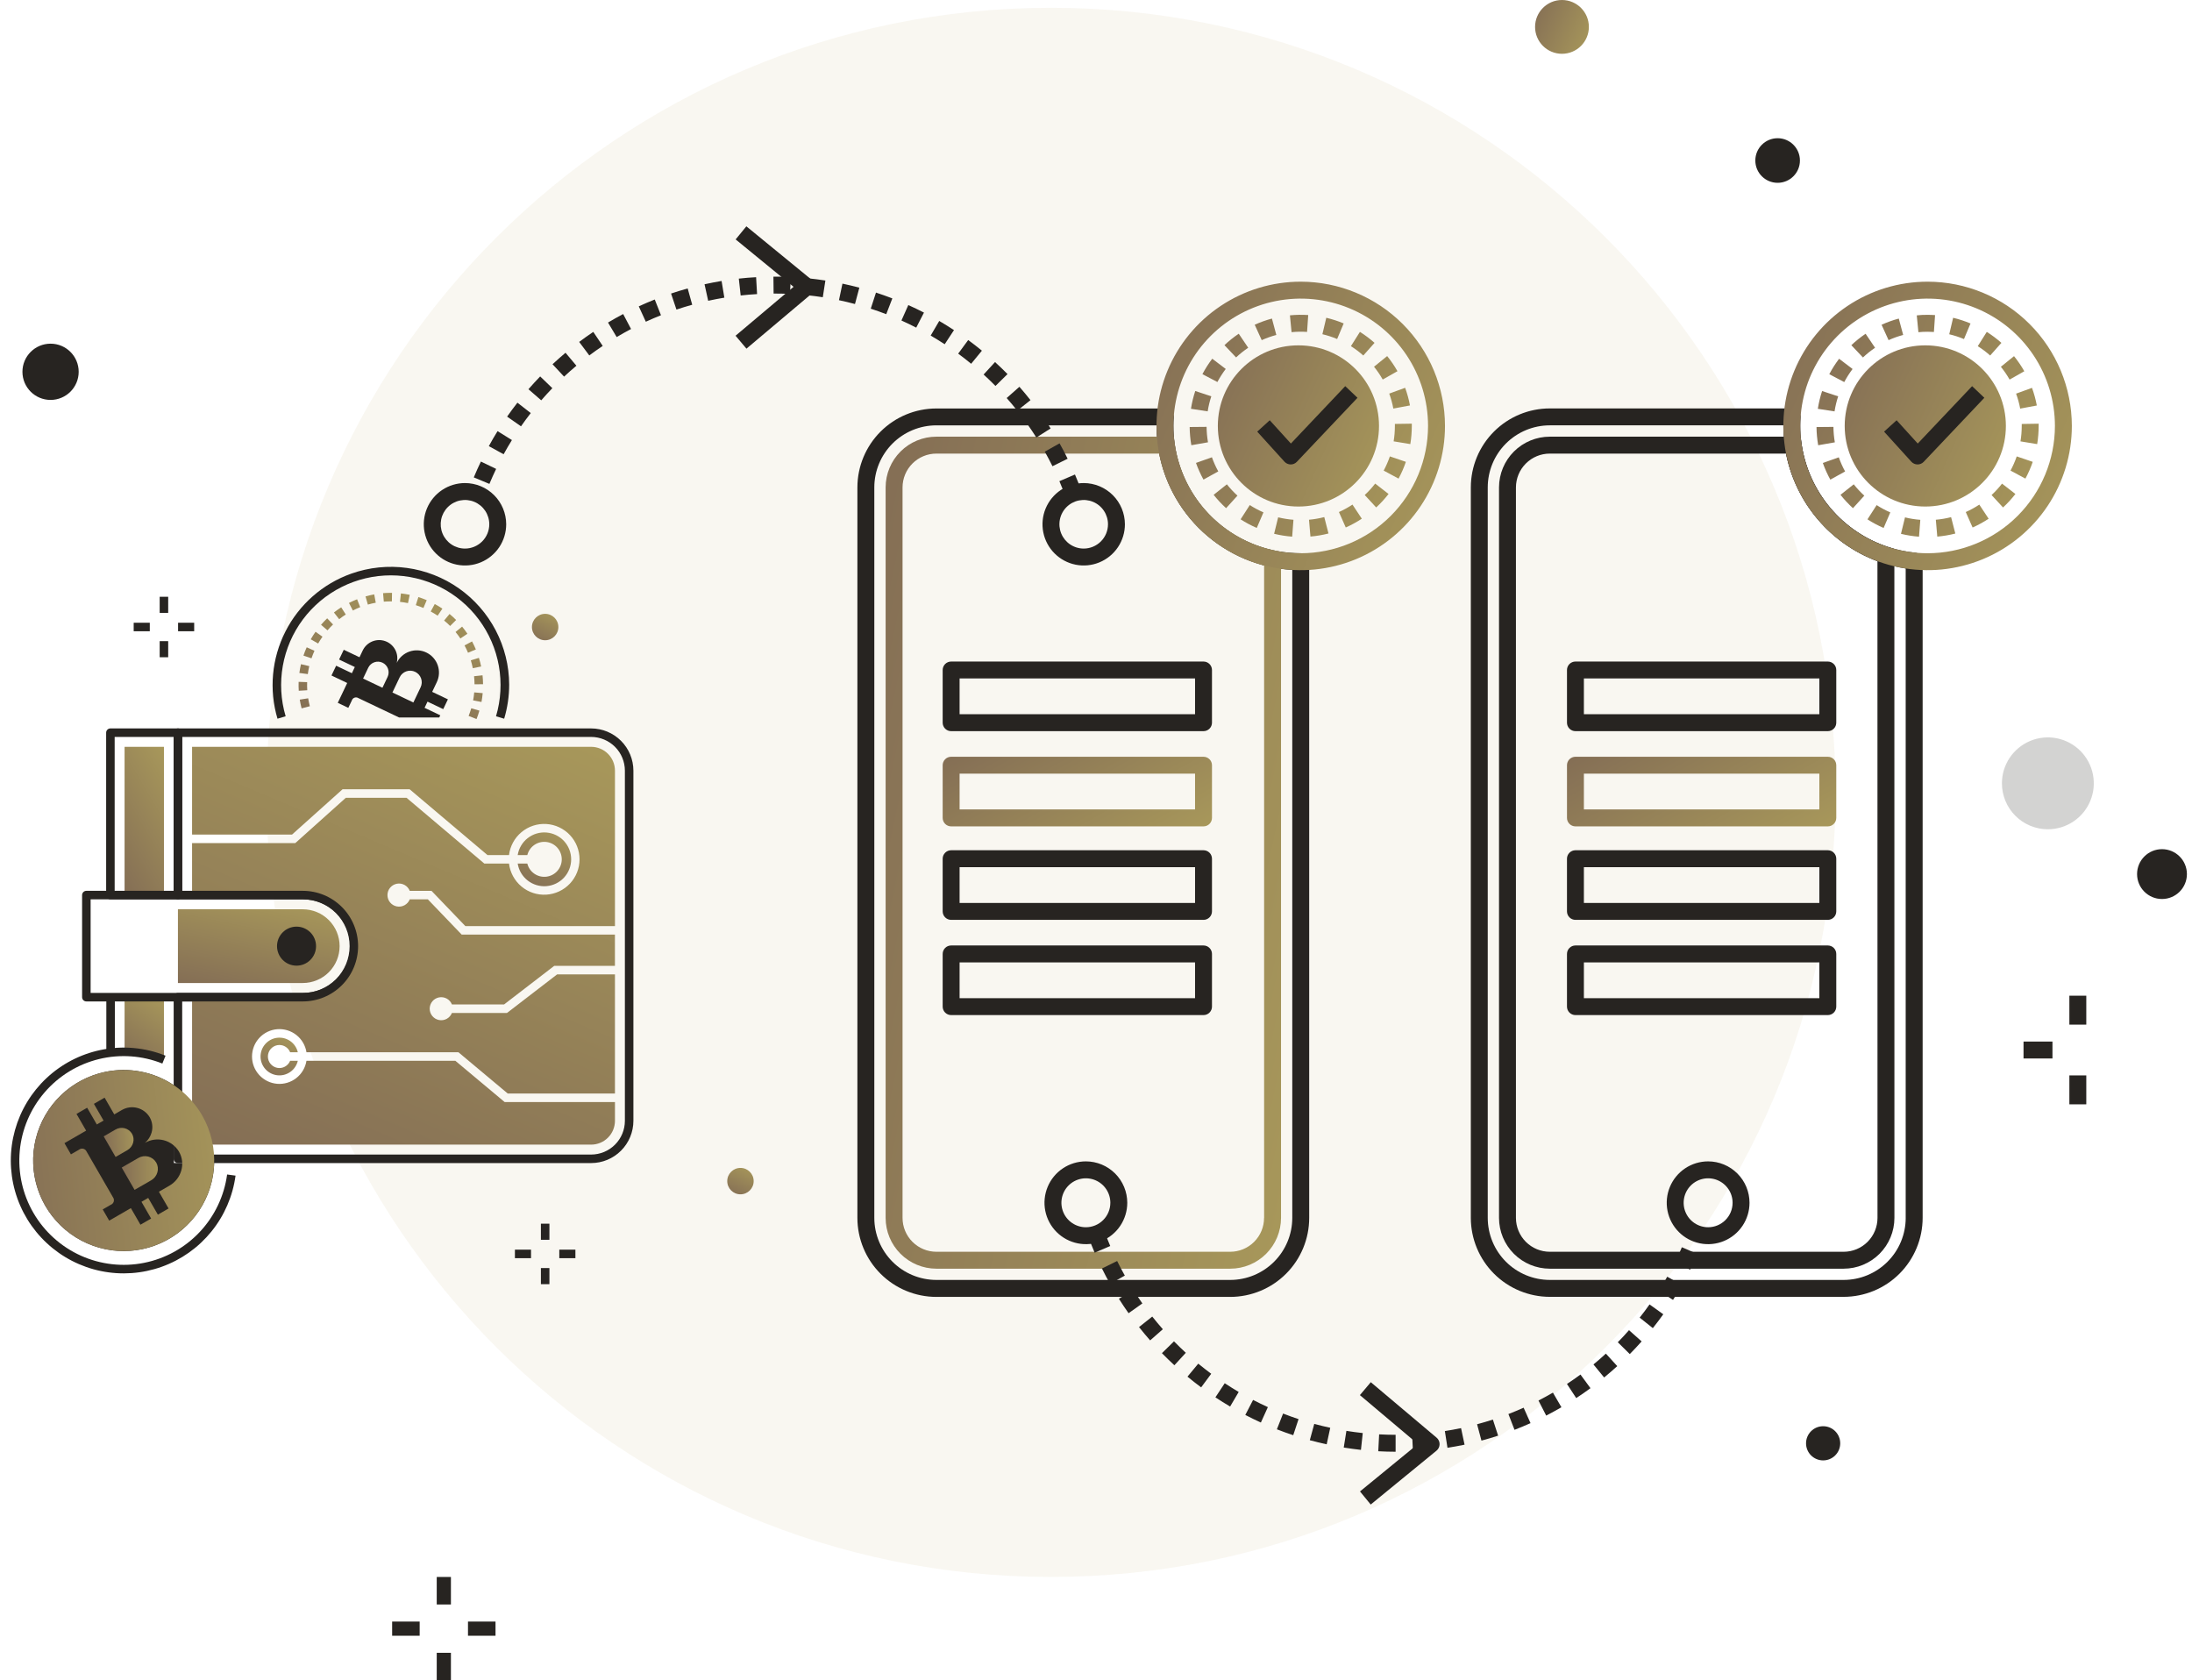 <svg width="287" height="220" viewBox="0 0 287 220" fill="none" xmlns="http://www.w3.org/2000/svg">
<path d="M137.608 206.465C194.34 206.465 240.331 160.474 240.331 103.742C240.331 47.01 194.34 1.02 137.608 1.02C80.876 1.02 34.885 47.01 34.885 103.742C34.885 160.474 80.876 206.465 137.608 206.465Z" fill="#C3B075" fill-opacity="0.1"/>
<path opacity="0.2" d="M268.127 108.573C269.317 108.573 270.479 108.22 271.468 107.559C272.457 106.898 273.228 105.959 273.683 104.86C274.139 103.761 274.258 102.552 274.026 101.386C273.794 100.219 273.221 99.147 272.38 98.306C271.539 97.465 270.467 96.892 269.3 96.66C268.134 96.428 266.925 96.547 265.826 97.003C264.727 97.458 263.788 98.229 263.127 99.218C262.466 100.207 262.113 101.369 262.113 102.559C262.113 104.154 262.747 105.683 263.875 106.811C265.003 107.939 266.532 108.573 268.127 108.573Z" fill="#272421"/>
<path d="M59.039 206.467H57.182V210.071H59.039V206.467Z" fill="#272421"/>
<path d="M59.039 216.395H57.182V219.999H59.039V216.395Z" fill="#272421"/>
<path d="M64.879 212.305H61.274V214.162H64.879V212.305Z" fill="#272421"/>
<path d="M54.947 212.305H51.343V214.162H54.947V212.305Z" fill="#272421"/>
<path d="M6.62 52.36C8.654 52.36 10.302 50.711 10.302 48.678C10.302 46.645 8.654 44.996 6.62 44.996C4.587 44.996 2.938 46.645 2.938 48.678C2.938 50.711 4.587 52.36 6.62 52.36Z" fill="#272421"/>
<path d="M283.071 117.703C284.873 117.703 286.334 116.243 286.334 114.441C286.334 112.639 284.873 111.178 283.071 111.178C281.269 111.178 279.808 112.639 279.808 114.441C279.808 116.243 281.269 117.703 283.071 117.703Z" fill="#272421"/>
<path d="M232.746 23.936C234.359 23.936 235.667 22.629 235.667 21.016C235.667 19.403 234.359 18.096 232.746 18.096C231.134 18.096 229.826 19.403 229.826 21.016C229.826 22.629 231.134 23.936 232.746 23.936Z" fill="#272421"/>
<path d="M170.307 72.432C166.301 72.437 162.427 70.997 159.396 68.375C156.366 65.754 154.383 62.128 153.811 58.162C153.811 58.147 153.811 58.13 153.805 58.114C153.695 57.338 153.639 56.554 153.64 55.77C153.64 55.399 153.653 55.036 153.68 54.672C153.692 54.52 153.672 54.367 153.621 54.223C153.571 54.079 153.491 53.947 153.388 53.835C153.284 53.724 153.158 53.634 153.019 53.573C152.879 53.512 152.728 53.481 152.575 53.48H122.599C119.858 53.483 117.231 54.572 115.293 56.508C113.354 58.445 112.263 61.072 112.259 63.812V159.459C112.262 162.2 113.352 164.828 115.291 166.767C117.229 168.705 119.857 169.796 122.599 169.799H161.075C163.817 169.796 166.445 168.705 168.384 166.767C170.322 164.828 171.412 162.2 171.415 159.459V73.54C171.415 73.247 171.299 72.965 171.091 72.757C170.883 72.549 170.601 72.432 170.307 72.432ZM169.199 159.454C169.197 161.608 168.34 163.673 166.817 165.196C165.294 166.719 163.229 167.575 161.075 167.578H122.599C120.445 167.575 118.38 166.719 116.857 165.196C115.334 163.673 114.477 161.608 114.475 159.454V63.807C114.478 61.654 115.336 59.591 116.859 58.069C118.381 56.547 120.446 55.692 122.599 55.69H151.424V55.764C151.423 56.64 151.484 57.516 151.605 58.384C151.605 58.4 151.605 58.416 151.61 58.431C152.22 62.746 154.306 66.716 157.512 69.667C160.719 72.617 164.848 74.367 169.198 74.617L169.199 159.454Z" fill="#272421"/>
<path d="M166.84 72.077C163.501 71.364 160.461 69.644 158.129 67.15C155.798 64.655 154.288 61.505 153.802 58.125L153.668 57.172H122.602C120.841 57.173 119.152 57.873 117.906 59.117C116.66 60.362 115.959 62.05 115.956 63.812V159.458C115.957 161.221 116.658 162.91 117.904 164.156C119.151 165.402 120.84 166.103 122.602 166.105H161.079C162.842 166.103 164.531 165.402 165.777 164.156C167.023 162.91 167.724 161.221 167.726 159.458V72.262L166.84 72.077ZM165.504 159.459C165.503 160.634 165.035 161.76 164.205 162.591C163.374 163.422 162.248 163.889 161.073 163.89H122.602C121.428 163.889 120.301 163.422 119.47 162.591C118.639 161.761 118.172 160.634 118.171 159.459V63.812C118.173 62.638 118.641 61.513 119.472 60.683C120.303 59.854 121.429 59.388 122.602 59.388H151.775C152.46 62.873 154.111 66.094 156.54 68.685C158.969 71.275 162.078 73.13 165.511 74.037V159.455L165.504 159.459Z" fill="url(#paint0_linear_861_37774)"/>
<path d="M250.739 72.356C249.561 72.236 248.4 71.993 247.273 71.63L247.207 71.61C244.257 70.639 241.636 68.866 239.637 66.489C237.638 64.113 236.339 61.228 235.886 58.155C235.886 58.139 235.886 58.122 235.879 58.106C235.768 57.33 235.713 56.547 235.713 55.762C235.713 55.391 235.726 55.028 235.754 54.664C235.765 54.512 235.745 54.359 235.695 54.215C235.645 54.071 235.565 53.939 235.461 53.828C235.358 53.716 235.232 53.627 235.092 53.565C234.952 53.504 234.802 53.473 234.649 53.473H202.915C200.175 53.475 197.548 54.564 195.61 56.501C193.671 58.438 192.58 61.064 192.576 63.804V159.451C192.579 162.192 193.669 164.821 195.608 166.759C197.546 168.698 200.175 169.788 202.916 169.791H241.393C244.134 169.788 246.762 168.698 248.701 166.759C250.639 164.821 251.73 162.192 251.733 159.451V73.457C251.733 73.183 251.631 72.919 251.447 72.716C251.264 72.512 251.011 72.384 250.739 72.356ZM249.516 159.453C249.513 161.607 248.657 163.672 247.134 165.195C245.611 166.718 243.546 167.575 241.392 167.577H202.915C200.761 167.575 198.696 166.718 197.173 165.195C195.65 163.672 194.794 161.607 194.791 159.453V63.805C194.795 61.653 195.652 59.589 197.175 58.067C198.698 56.546 200.762 55.69 202.915 55.689H233.494V55.762C233.494 56.639 233.555 57.514 233.678 58.383C233.678 58.398 233.678 58.413 233.683 58.428C234.191 61.928 235.669 65.217 237.948 67.922C240.227 70.627 243.217 72.641 246.581 73.736C246.603 73.742 246.624 73.749 246.645 73.753C247.582 74.052 248.541 74.278 249.513 74.429V159.451L249.516 159.453Z" fill="#272421"/>
<path d="M248.031 71.882L247.262 71.634C244.294 70.668 241.654 68.891 239.643 66.504C237.631 64.116 236.327 61.214 235.878 58.125L235.744 57.172H202.914C201.153 57.173 199.464 57.873 198.218 59.117C196.972 60.362 196.27 62.05 196.267 63.812V159.458C196.269 161.221 196.97 162.91 198.216 164.156C199.462 165.402 201.152 166.103 202.914 166.105H241.391C243.153 166.103 244.843 165.402 246.089 164.156C247.335 162.91 248.036 161.221 248.038 159.458L248.031 71.882ZM241.391 163.89H202.914C201.739 163.889 200.613 163.422 199.782 162.591C198.952 161.76 198.484 160.634 198.483 159.459V63.812C198.486 62.638 198.953 61.513 199.784 60.684C200.615 59.854 201.74 59.388 202.914 59.388H233.845C234.474 62.562 235.904 65.522 237.999 67.988C240.094 70.454 242.784 72.343 245.815 73.477L245.822 159.459C245.82 160.634 245.353 161.76 244.522 162.591C243.692 163.422 242.566 163.889 241.391 163.89Z" fill="#272421"/>
<path d="M239.317 86.613H206.274C205.98 86.613 205.698 86.73 205.49 86.938C205.282 87.146 205.166 87.427 205.166 87.721V94.62C205.166 94.914 205.282 95.196 205.49 95.403C205.698 95.611 205.98 95.728 206.274 95.728H239.317C239.611 95.728 239.893 95.611 240.101 95.403C240.309 95.196 240.425 94.914 240.425 94.62V87.721C240.425 87.427 240.309 87.146 240.101 86.938C239.893 86.73 239.611 86.613 239.317 86.613ZM238.209 93.511H207.38V88.828H238.21L238.209 93.511Z" fill="#272421"/>
<path d="M239.317 99.08H206.274C205.98 99.08 205.698 99.197 205.49 99.405C205.282 99.612 205.166 99.894 205.166 100.188V107.086C205.166 107.38 205.282 107.661 205.49 107.869C205.698 108.077 205.98 108.194 206.274 108.194H239.317C239.611 108.194 239.893 108.077 240.101 107.869C240.309 107.661 240.425 107.38 240.425 107.086V100.188C240.425 99.894 240.309 99.612 240.101 99.405C239.893 99.197 239.611 99.08 239.317 99.08ZM238.209 105.978H207.38V101.295H238.21L238.209 105.978Z" fill="url(#paint1_linear_861_37774)"/>
<path d="M239.317 111.32H206.273C205.979 111.32 205.697 111.437 205.49 111.645C205.282 111.853 205.165 112.134 205.165 112.428V119.326C205.165 119.62 205.282 119.902 205.49 120.109C205.697 120.317 205.979 120.434 206.273 120.434H239.317C239.611 120.434 239.893 120.317 240.1 120.109C240.308 119.902 240.425 119.62 240.425 119.326V112.428C240.425 112.134 240.308 111.853 240.1 111.645C239.893 111.437 239.611 111.32 239.317 111.32ZM238.209 118.218H207.38V113.535H238.21L238.209 118.218Z" fill="#272421"/>
<path d="M239.317 123.787H206.273C205.979 123.787 205.697 123.904 205.49 124.112C205.282 124.319 205.165 124.601 205.165 124.895V131.794C205.165 132.088 205.282 132.369 205.49 132.577C205.697 132.785 205.979 132.902 206.273 132.902H239.317C239.611 132.902 239.893 132.785 240.1 132.577C240.308 132.369 240.425 132.088 240.425 131.794V124.895C240.425 124.601 240.308 124.319 240.1 124.112C239.893 123.904 239.611 123.787 239.317 123.787ZM238.209 130.685H207.38V126.002H238.21L238.209 130.685Z" fill="#272421"/>
<path d="M75.832 44.766L77.157 46.537C77.733 46.105 78.324 45.685 78.915 45.288L77.679 43.453C77.062 43.868 76.44 44.31 75.832 44.766ZM83.634 40.109L84.558 42.122C85.217 41.816 85.883 41.535 86.542 41.273L85.727 39.213C85.034 39.489 84.328 39.789 83.634 40.109ZM79.607 42.23L80.743 44.132C81.355 43.765 81.99 43.41 82.624 43.076L81.591 41.116C80.922 41.468 80.256 41.843 79.607 42.23ZM92.246 37.217L92.722 39.38C93.415 39.228 94.127 39.09 94.839 38.972L94.478 36.786C93.731 36.912 92.985 37.056 92.249 37.217H92.246ZM87.863 38.431L88.567 40.532C89.244 40.304 89.938 40.092 90.632 39.9L90.039 37.765C89.316 37.967 88.579 38.191 87.865 38.431H87.863ZM64.003 58.409L65.94 59.475C66.286 58.844 66.653 58.219 67.027 57.615L65.145 56.447C64.75 57.079 64.37 57.739 64.004 58.406L64.003 58.409ZM62.033 62.504L64.079 63.356C64.352 62.699 64.648 62.037 64.96 61.392L62.964 60.431C62.636 61.108 62.323 61.807 62.034 62.501L62.033 62.504ZM96.733 36.482L96.977 38.685C97.679 38.607 98.404 38.546 99.124 38.504L98.998 36.292C98.237 36.332 97.47 36.396 96.734 36.478L96.733 36.482ZM69.19 50.961L70.864 52.414C71.337 51.868 71.827 51.333 72.32 50.822L70.725 49.285C70.207 49.821 69.69 50.383 69.191 50.957L69.19 50.961ZM66.398 54.547L68.216 55.815C68.624 55.225 69.058 54.642 69.494 54.082L67.746 52.722C67.286 53.308 66.833 53.922 66.399 54.544L66.398 54.547ZM72.345 47.689L73.855 49.31C74.384 48.818 74.927 48.336 75.471 47.883L74.044 46.185C73.477 46.661 72.905 47.17 72.346 47.686L72.345 47.689ZM133.465 50.645L131.805 52.114C132.277 52.647 132.744 53.204 133.191 53.766L134.923 52.389C134.458 51.791 133.961 51.204 133.467 50.636L133.465 50.645ZM136.293 54.207L134.487 55.491C134.902 56.074 135.303 56.675 135.69 57.281L137.561 56.095C137.159 55.452 136.733 54.815 136.295 54.204L136.293 54.207ZM130.279 47.404L128.785 49.035C129.311 49.515 129.833 50.019 130.338 50.531L131.917 48.978C131.384 48.438 130.834 47.906 130.278 47.4L130.279 47.404ZM138.731 58.048L136.795 59.133C137.145 59.758 137.484 60.399 137.801 61.041L139.787 60.06C139.456 59.38 139.101 58.703 138.73 58.044L138.731 58.048ZM140.745 62.126L138.706 62.999C138.986 63.651 139.253 64.324 139.501 65.003L141.583 64.242C141.322 63.526 141.039 62.815 140.744 62.125L140.745 62.126ZM125.455 46.301C126.028 46.723 126.601 47.168 127.155 47.626L128.562 45.913C127.977 45.432 127.372 44.962 126.768 44.518L125.455 46.301ZM105.589 38.642C106.302 38.714 107.024 38.807 107.729 38.916L108.068 36.727C107.327 36.612 106.568 36.514 105.813 36.438L105.589 38.642ZM109.846 39.303C110.546 39.451 111.251 39.619 111.943 39.804L112.515 37.663C111.785 37.469 111.04 37.291 110.303 37.135L109.846 39.303ZM121.855 43.934C122.466 44.294 123.086 44.675 123.69 45.07L124.907 43.219C124.275 42.804 123.625 42.404 122.975 42.021L121.855 43.934ZM101.265 36.22L101.289 38.436H101.509C102.143 38.436 102.792 38.451 103.437 38.483L103.539 36.27C102.843 36.236 102.143 36.202 101.463 36.22H101.265ZM118.025 41.963C118.673 42.252 119.326 42.567 119.962 42.896L120.976 40.926C120.301 40.58 119.611 40.247 118.927 39.941L118.025 41.963ZM114.008 40.414C114.683 40.633 115.366 40.876 116.037 41.135L116.835 39.068C116.121 38.795 115.408 38.539 114.694 38.307L114.008 40.414Z" fill="#272421"/>
<path d="M60.882 63.246C59.815 63.246 58.771 63.562 57.884 64.155C56.997 64.748 56.305 65.591 55.897 66.577C55.489 67.562 55.382 68.647 55.59 69.694C55.798 70.74 56.312 71.702 57.067 72.456C57.821 73.211 58.782 73.725 59.829 73.933C60.876 74.141 61.96 74.034 62.946 73.626C63.932 73.217 64.775 72.526 65.368 71.639C65.96 70.751 66.277 69.708 66.277 68.641C66.275 67.211 65.706 65.84 64.694 64.828C63.683 63.817 62.312 63.248 60.882 63.246ZM60.882 71.822C60.252 71.822 59.638 71.635 59.115 71.286C58.592 70.936 58.184 70.439 57.943 69.858C57.703 69.277 57.64 68.638 57.762 68.021C57.885 67.404 58.188 66.837 58.633 66.392C59.078 65.948 59.644 65.645 60.261 65.522C60.878 65.4 61.517 65.462 62.099 65.703C62.68 65.944 63.176 66.351 63.526 66.874C63.875 67.397 64.062 68.012 64.062 68.641C64.061 69.484 63.726 70.293 63.129 70.889C62.533 71.485 61.725 71.821 60.882 71.822Z" fill="#272421"/>
<path d="M141.89 63.246C140.823 63.246 139.78 63.562 138.892 64.155C138.005 64.748 137.314 65.591 136.905 66.577C136.497 67.562 136.39 68.647 136.598 69.694C136.806 70.74 137.32 71.702 138.075 72.456C138.829 73.211 139.791 73.725 140.837 73.933C141.884 74.141 142.969 74.034 143.954 73.626C144.94 73.217 145.783 72.526 146.376 71.639C146.969 70.751 147.285 69.708 147.285 68.641C147.283 67.211 146.714 65.84 145.703 64.828C144.691 63.817 143.32 63.248 141.89 63.246ZM141.89 71.822C141.261 71.822 140.646 71.635 140.123 71.286C139.6 70.936 139.192 70.439 138.952 69.858C138.711 69.277 138.648 68.638 138.771 68.021C138.893 67.404 139.196 66.837 139.641 66.392C140.086 65.948 140.652 65.645 141.269 65.522C141.886 65.4 142.526 65.462 143.107 65.703C143.688 65.944 144.185 66.351 144.534 66.874C144.884 67.397 145.07 68.012 145.07 68.641C145.069 69.484 144.734 70.293 144.138 70.889C143.541 71.485 142.733 71.821 141.89 71.822Z" fill="#272421"/>
<path d="M180.457 190.008C181.21 190.049 181.974 190.07 182.729 190.071V187.855C182.015 187.855 181.287 187.834 180.572 187.795L180.457 190.008ZM163.048 185.255C163.721 185.605 164.409 185.94 165.087 186.249L166.004 184.231C165.358 183.938 164.706 183.619 164.067 183.289L163.048 185.255ZM175.937 189.522C176.677 189.641 177.435 189.743 178.19 189.828L178.426 187.625C177.713 187.548 176.992 187.452 176.286 187.339L175.937 189.522ZM159.134 182.949C159.765 183.367 160.413 183.773 161.061 184.154L162.183 182.244C161.571 181.882 160.959 181.499 160.356 181.102L159.134 182.949ZM171.493 188.561C172.217 188.759 172.96 188.94 173.703 189.1L174.17 186.935C173.466 186.783 172.762 186.61 172.077 186.425L171.493 188.561ZM167.183 187.134C167.881 187.408 168.601 187.667 169.324 187.904L170.02 185.801C169.339 185.576 168.656 185.33 167.995 185.071L167.183 187.134ZM146.268 165.099L144.28 166.078C144.614 166.755 144.969 167.434 145.338 168.092L147.275 167.009C146.921 166.384 146.584 165.741 146.268 165.099ZM144.566 161.131L142.484 161.893C142.746 162.606 143.029 163.32 143.325 164.01L145.364 163.136C145.086 162.484 144.818 161.809 144.566 161.131ZM155.477 180.24C156.055 180.719 156.658 181.191 157.267 181.643L158.587 179.863C158.009 179.435 157.44 178.988 156.89 178.538L155.477 180.24ZM148.371 168.861L146.498 170.045C146.906 170.686 147.329 171.321 147.764 171.935L149.572 170.653C149.164 170.073 148.76 169.469 148.376 168.862L148.371 168.861ZM152.132 177.165C152.666 177.711 153.217 178.244 153.763 178.748L155.26 177.117C154.74 176.64 154.219 176.135 153.712 175.618L152.132 177.165ZM150.865 172.374L149.132 173.75C149.596 174.335 150.085 174.922 150.588 175.493L152.252 174.031C151.776 173.493 151.311 172.935 150.87 172.379L150.865 172.374ZM214.674 172.506L216.407 173.887C216.874 173.3 217.335 172.69 217.777 172.073L215.975 170.784C215.565 171.375 215.127 171.954 214.683 172.511L214.674 172.506ZM211.812 175.729L213.389 177.285C213.916 176.75 214.44 176.191 214.942 175.626L213.286 174.155C212.818 174.697 212.321 175.226 211.82 175.734L211.812 175.729ZM208.626 178.636L210.031 180.348C210.619 179.866 211.198 179.366 211.75 178.861L210.257 177.224C209.741 177.707 209.19 178.182 208.634 178.641L208.626 178.636ZM217.181 168.999L219.049 170.191C219.456 169.551 219.851 168.895 220.22 168.244L218.291 167.153C217.956 167.776 217.578 168.397 217.19 169.004L217.181 168.999ZM221.08 161.123L221.017 161.293L223.091 162.071L223.157 161.892L221.08 161.123ZM219.303 165.249L221.287 166.237C221.624 165.559 221.947 164.866 222.246 164.177L220.208 163.297C219.937 163.955 219.633 164.612 219.312 165.254L219.303 165.249ZM184.889 187.806L184.998 190.019C185.751 189.982 186.513 189.925 187.265 189.847L187.038 187.643C186.327 187.716 185.603 187.771 184.889 187.806ZM189.177 187.365L189.519 189.555C190.27 189.437 191.022 189.299 191.756 189.147L191.297 186.979C190.601 187.124 189.888 187.254 189.177 187.365ZM193.395 186.473L193.968 188.614C194.693 188.42 195.427 188.206 196.15 187.966L195.465 185.86C194.779 186.083 194.083 186.289 193.391 186.473H193.395ZM205.16 181.195L206.376 183.047C207.004 182.64 207.632 182.197 208.243 181.75L206.932 179.964C206.352 180.39 205.755 180.804 205.16 181.195ZM201.434 183.369L202.446 185.34C203.112 184.997 203.782 184.626 204.44 184.247L203.325 182.333C202.7 182.697 202.064 183.046 201.434 183.369ZM197.497 185.136L198.296 187.203C198.996 186.933 199.702 186.638 200.395 186.327L199.489 184.305C198.831 184.6 198.161 184.881 197.497 185.136Z" fill="#272421"/>
<path d="M223.646 152.055C222.574 152.055 221.526 152.373 220.635 152.968C219.743 153.564 219.049 154.41 218.639 155.4C218.228 156.391 218.121 157.48 218.33 158.532C218.539 159.583 219.055 160.549 219.813 161.307C220.571 162.065 221.537 162.581 222.588 162.79C223.64 162.999 224.729 162.892 225.72 162.481C226.71 162.071 227.556 161.377 228.152 160.485C228.748 159.594 229.065 158.546 229.065 157.474C229.064 156.037 228.492 154.66 227.476 153.644C226.46 152.628 225.083 152.056 223.646 152.055ZM223.646 160.679C223.012 160.679 222.393 160.491 221.866 160.139C221.339 159.787 220.928 159.287 220.686 158.701C220.443 158.116 220.38 157.471 220.504 156.85C220.627 156.229 220.933 155.658 221.381 155.21C221.829 154.762 222.4 154.457 223.021 154.333C223.643 154.21 224.287 154.273 224.872 154.516C225.458 154.758 225.958 155.169 226.31 155.696C226.662 156.223 226.85 156.843 226.849 157.476C226.848 158.326 226.51 159.14 225.91 159.74C225.309 160.34 224.495 160.678 223.646 160.679Z" fill="#272421"/>
<path d="M142.173 152.055C141.101 152.055 140.053 152.373 139.162 152.969C138.271 153.564 137.577 154.411 137.167 155.401C136.757 156.391 136.649 157.481 136.859 158.532C137.068 159.584 137.584 160.549 138.342 161.307C139.1 162.065 140.066 162.581 141.117 162.79C142.168 162.999 143.258 162.892 144.248 162.481C145.239 162.071 146.085 161.376 146.68 160.485C147.276 159.594 147.594 158.546 147.594 157.474C147.592 156.037 147.02 154.66 146.004 153.643C144.988 152.627 143.61 152.056 142.173 152.055ZM142.173 160.679C141.539 160.679 140.92 160.49 140.394 160.138C139.867 159.786 139.457 159.285 139.215 158.7C138.973 158.115 138.909 157.47 139.033 156.849C139.157 156.228 139.462 155.657 139.91 155.209C140.359 154.761 140.929 154.457 141.551 154.333C142.172 154.21 142.816 154.273 143.402 154.516C143.987 154.758 144.487 155.169 144.839 155.696C145.191 156.223 145.379 156.842 145.379 157.475C145.378 158.325 145.04 159.14 144.438 159.74C143.837 160.341 143.023 160.679 142.173 160.679Z" fill="#272421"/>
<path d="M106.337 36.684L97.722 29.631L96.319 31.346L103.902 37.553L96.307 43.956L97.734 45.649L106.348 38.388C106.472 38.283 106.572 38.152 106.64 38.004C106.708 37.856 106.743 37.695 106.742 37.533C106.74 37.37 106.703 37.21 106.633 37.063C106.563 36.916 106.462 36.786 106.337 36.684Z" fill="#272421"/>
<path d="M188.093 188.227L179.479 180.965L178.052 182.658L185.646 189.062L178.064 195.268L179.468 196.983L188.082 189.932C188.208 189.829 188.31 189.699 188.38 189.552C188.45 189.406 188.487 189.245 188.488 189.082C188.489 188.92 188.455 188.759 188.387 188.611C188.319 188.463 188.219 188.332 188.094 188.227H188.093Z" fill="#272421"/>
<path d="M252.08 66.319C257.908 66.319 262.632 61.594 262.632 55.767C262.632 49.939 257.908 45.215 252.08 45.215C246.253 45.215 241.528 49.939 241.528 55.767C241.528 61.594 246.253 66.319 252.08 66.319Z" fill="url(#paint2_linear_861_37774)"/>
<path d="M252.382 36.879C248.647 36.879 244.996 37.986 241.89 40.062C238.784 42.137 236.364 45.087 234.934 48.537C233.505 51.988 233.131 55.786 233.859 59.449C234.588 63.112 236.387 66.478 239.028 69.119C241.669 71.76 245.034 73.559 248.698 74.287C252.361 75.016 256.159 74.642 259.61 73.213C263.06 71.783 266.01 69.363 268.085 66.257C270.16 63.151 271.268 59.5 271.268 55.765C271.262 50.758 269.271 45.957 265.73 42.417C262.19 38.876 257.389 36.885 252.382 36.879ZM252.382 72.435C249.085 72.435 245.862 71.458 243.121 69.626C240.38 67.794 238.243 65.191 236.981 62.145C235.72 59.099 235.39 55.747 236.033 52.514C236.676 49.28 238.264 46.31 240.595 43.978C242.926 41.647 245.897 40.059 249.13 39.416C252.364 38.773 255.716 39.103 258.762 40.365C261.808 41.627 264.411 43.763 266.243 46.504C268.074 49.246 269.052 52.469 269.052 55.766C269.047 60.185 267.289 64.422 264.164 67.547C261.039 70.672 256.802 72.43 252.382 72.435Z" fill="url(#paint3_linear_861_37774)"/>
<path d="M258.209 50.557L251.092 58.071L248.323 55.022L246.683 56.513L250.25 60.446C250.353 60.559 250.477 60.649 250.617 60.712C250.756 60.774 250.906 60.807 251.059 60.809H251.07C251.22 60.809 251.369 60.778 251.508 60.719C251.646 60.659 251.771 60.572 251.874 60.462L259.812 52.081L258.209 50.557Z" fill="#272421"/>
<path d="M170.004 66.319C175.831 66.319 180.555 61.594 180.555 55.767C180.555 49.939 175.831 45.215 170.004 45.215C164.176 45.215 159.452 49.939 159.452 55.767C159.452 61.594 164.176 66.319 170.004 66.319Z" fill="url(#paint4_linear_861_37774)"/>
<path d="M170.308 36.879C166.572 36.879 162.921 37.986 159.815 40.062C156.71 42.137 154.289 45.087 152.859 48.537C151.43 51.988 151.056 55.786 151.785 59.449C152.513 63.112 154.312 66.478 156.953 69.119C159.595 71.76 162.96 73.559 166.623 74.287C170.287 75.016 174.084 74.642 177.535 73.213C180.986 71.783 183.935 69.363 186.011 66.257C188.086 63.151 189.193 59.5 189.193 55.765C189.188 50.758 187.196 45.957 183.656 42.417C180.115 38.876 175.315 36.885 170.308 36.879ZM170.308 72.435C167.011 72.436 163.788 71.459 161.046 69.627C158.304 67.796 156.167 65.192 154.905 62.147C153.643 59.101 153.313 55.749 153.956 52.515C154.599 49.281 156.186 46.311 158.517 43.979C160.848 41.648 163.818 40.06 167.052 39.416C170.286 38.773 173.637 39.103 176.684 40.364C179.73 41.626 182.333 43.762 184.165 46.504C185.997 49.245 186.975 52.468 186.975 55.765C186.97 60.184 185.213 64.421 182.088 67.546C178.964 70.671 174.727 72.43 170.308 72.435Z" fill="url(#paint5_linear_861_37774)"/>
<path d="M158.598 51.887L156.496 51.192C156.244 51.951 156.056 52.73 155.934 53.521L158.123 53.858C158.227 53.189 158.386 52.53 158.598 51.887ZM160.486 48.305L158.721 46.965C158.238 47.602 157.807 48.278 157.434 48.986L159.394 50.017C159.711 49.419 160.076 48.847 160.486 48.309V48.305ZM157.98 55.886L155.764 55.907C155.772 56.706 155.845 57.503 155.982 58.29L158.164 57.908C158.048 57.241 157.986 56.566 157.98 55.89V55.886ZM158.68 59.87L156.591 60.609C156.858 61.363 157.186 62.093 157.573 62.792L159.51 61.72C159.183 61.129 158.905 60.512 158.68 59.875V59.87ZM167.109 43.849L166.535 41.708C165.762 41.916 165.008 42.186 164.28 42.517L165.197 44.534C165.816 44.255 166.456 44.027 167.112 43.854L167.109 43.849ZM181.044 49.69L182.971 48.599C182.577 47.903 182.126 47.242 181.623 46.62L179.902 48.014C180.328 48.542 180.709 49.105 181.044 49.695V49.69ZM182.43 53.49L184.608 53.083C184.461 52.296 184.249 51.523 183.975 50.772L181.894 51.532C182.127 52.17 182.306 52.827 182.43 53.494V53.49ZM163.427 45.527L162.189 43.693C161.526 44.139 160.901 44.64 160.32 45.189L161.842 46.798C162.335 46.333 162.865 45.91 163.428 45.532L163.427 45.527ZM160.637 63.409L158.904 64.785C159.399 65.411 159.945 65.996 160.535 66.533L162.023 64.893C161.522 64.438 161.059 63.943 160.638 63.413L160.637 63.409ZM184.85 55.47L182.634 55.504V55.759C182.634 56.437 182.579 57.114 182.469 57.783L184.655 58.144C184.784 57.353 184.849 56.553 184.849 55.751L184.85 55.47ZM178.683 64.808L180.186 66.439C180.774 65.896 181.315 65.305 181.805 64.673L180.054 63.315C179.638 63.851 179.18 64.352 178.683 64.813V64.808ZM162.435 67.993C163.107 68.427 163.814 68.804 164.549 69.12L165.426 67.082C164.804 66.813 164.205 66.493 163.635 66.127L162.435 67.993ZM175.305 67.035L176.202 69.061C176.932 68.737 177.635 68.352 178.303 67.912L177.079 66.063C176.516 66.438 175.922 66.764 175.305 67.04V67.035ZM181.164 61.612L183.114 62.662C183.493 61.958 183.814 61.224 184.073 60.467L181.977 59.754C181.757 60.396 181.485 61.019 181.164 61.617V61.612ZM178.058 43.448L176.876 45.322C177.449 45.684 177.992 46.093 178.499 46.545L179.97 44.889C179.373 44.359 178.733 43.879 178.058 43.453V43.448ZM173.652 41.6L173.142 43.757C173.802 43.913 174.447 44.123 175.072 44.385L175.93 42.346C175.192 42.037 174.43 41.789 173.652 41.605V41.6ZM168.891 41.282L169.105 43.488C169.78 43.422 170.459 43.412 171.136 43.457L171.286 41.247C170.488 41.194 169.687 41.207 168.891 41.286V41.282ZM166.821 69.885C167.597 70.075 168.388 70.201 169.185 70.262L169.354 68.052C168.678 68.001 168.007 67.894 167.349 67.732L166.821 69.885ZM171.388 68.042L171.578 70.249C172.375 70.18 173.165 70.046 173.94 69.847L173.388 67.7C172.733 67.871 172.066 67.987 171.393 68.047L171.388 68.042Z" fill="url(#paint6_linear_861_37774)"/>
<path d="M240.673 51.891L238.57 51.196C238.319 51.956 238.132 52.735 238.01 53.525L240.199 53.862C240.302 53.193 240.461 52.534 240.673 51.891ZM240.053 55.891L237.837 55.912C237.845 56.711 237.918 57.508 238.056 58.295L240.238 57.913C240.121 57.245 240.06 56.569 240.053 55.891ZM242.561 48.311L240.795 46.971C240.312 47.609 239.882 48.285 239.509 48.992L241.469 50.024C241.785 49.424 242.15 48.85 242.56 48.31L242.561 48.311ZM240.754 59.876L238.665 60.615C238.932 61.369 239.26 62.099 239.647 62.798L241.583 61.727C241.257 61.133 240.979 60.514 240.754 59.875V59.876ZM263.117 49.699L265.045 48.607C264.651 47.912 264.2 47.25 263.697 46.629L261.976 48.022C262.402 48.548 262.785 49.109 263.119 49.698L263.117 49.699ZM264.504 53.498L266.682 53.09C266.535 52.304 266.323 51.531 266.05 50.78L263.968 51.538C264.2 52.175 264.379 52.83 264.504 53.497V53.498ZM245.503 45.533L244.265 43.698C243.602 44.145 242.977 44.645 242.396 45.194L243.918 46.804C244.41 46.337 244.94 45.913 245.503 45.533ZM242.711 63.409L240.978 64.785C241.473 65.412 242.018 65.996 242.609 66.534L244.097 64.894C243.595 64.437 243.132 63.941 242.711 63.409ZM249.183 43.85L248.609 41.709C247.837 41.917 247.083 42.188 246.355 42.519L247.272 44.535C247.889 44.256 248.528 44.028 249.182 43.854L249.183 43.85ZM263.239 61.613L265.188 62.663C265.568 61.959 265.889 61.225 266.148 60.469L264.052 59.755C263.831 60.397 263.559 61.02 263.238 61.617L263.239 61.613ZM260.133 43.449L258.95 45.323C259.524 45.686 260.068 46.095 260.575 46.546L262.046 44.891C261.448 44.361 260.808 43.88 260.132 43.454L260.133 43.449ZM244.509 67.996C245.181 68.43 245.888 68.807 246.623 69.124L247.5 67.085C246.878 66.816 246.279 66.497 245.71 66.13L244.509 67.996ZM260.757 64.811L262.26 66.442C262.847 65.899 263.389 65.308 263.879 64.676L262.127 63.319C261.712 63.853 261.253 64.353 260.757 64.813V64.811ZM266.923 55.473L264.707 55.509V55.761C264.707 56.44 264.652 57.117 264.542 57.786L266.729 58.147C266.858 57.355 266.923 56.555 266.923 55.753V55.473ZM257.378 67.038L258.274 69.064C259.005 68.74 259.708 68.356 260.375 67.916L259.152 66.067C258.589 66.44 257.996 66.766 257.379 67.04L257.378 67.038ZM248.895 69.892C249.671 70.082 250.462 70.208 251.259 70.269L251.428 68.059C250.752 68.008 250.081 67.901 249.423 67.739L248.895 69.892ZM255.724 41.607L255.215 43.764C255.874 43.92 256.52 44.13 257.145 44.392L258.002 42.353C257.265 42.042 256.504 41.793 255.726 41.606L255.724 41.607ZM250.963 41.288L251.178 43.494C251.572 43.455 251.968 43.436 252.36 43.436C252.639 43.436 252.928 43.444 253.209 43.464L253.358 41.254C253.035 41.231 252.71 41.22 252.383 41.22C251.909 41.213 251.436 41.236 250.965 41.29L250.963 41.288ZM253.459 68.049L253.65 70.256C254.447 70.188 255.237 70.053 256.012 69.854L255.459 67.708C254.804 67.876 254.136 67.99 253.461 68.048L253.459 68.049Z" fill="url(#paint7_linear_861_37774)"/>
<path d="M176.134 50.557L169.017 58.071L166.248 55.022L164.608 56.513L168.175 60.446C168.278 60.559 168.403 60.649 168.542 60.712C168.681 60.774 168.831 60.807 168.984 60.809H168.995C169.146 60.809 169.295 60.778 169.433 60.719C169.571 60.659 169.696 60.572 169.799 60.462L177.738 52.081L176.134 50.557Z" fill="#272421"/>
<path d="M273.16 130.363H270.944V134.151H273.16V130.363Z" fill="#272421"/>
<path d="M273.16 140.799H270.944V144.587H273.16V140.799Z" fill="#272421"/>
<path d="M268.73 136.367H264.942V138.583H268.73V136.367Z" fill="#272421"/>
<path d="M204.51 7.043C206.455 7.043 208.032 5.467 208.032 3.522C208.032 1.577 206.455 0 204.51 0C202.565 0 200.989 1.577 200.989 3.522C200.989 5.467 202.565 7.043 204.51 7.043Z" fill="url(#paint8_linear_861_37774)"/>
<path d="M238.705 191.205C239.94 191.205 240.942 190.204 240.942 188.968C240.942 187.732 239.94 186.73 238.705 186.73C237.469 186.73 236.467 187.732 236.467 188.968C236.467 190.204 237.469 191.205 238.705 191.205Z" fill="#272421"/>
<path d="M157.577 86.613H124.533C124.239 86.613 123.957 86.73 123.749 86.938C123.542 87.146 123.425 87.427 123.425 87.721V94.62C123.425 94.914 123.542 95.196 123.749 95.403C123.957 95.611 124.239 95.728 124.533 95.728H157.577C157.871 95.728 158.152 95.611 158.36 95.403C158.568 95.196 158.685 94.914 158.685 94.62V87.721C158.685 87.427 158.568 87.146 158.36 86.938C158.152 86.73 157.871 86.613 157.577 86.613ZM156.469 93.511H125.64V88.828H156.47L156.469 93.511Z" fill="#272421"/>
<path d="M157.577 99.08H124.533C124.239 99.08 123.957 99.197 123.749 99.405C123.542 99.612 123.425 99.894 123.425 100.188V107.086C123.425 107.38 123.542 107.661 123.749 107.869C123.957 108.077 124.239 108.194 124.533 108.194H157.577C157.871 108.194 158.152 108.077 158.36 107.869C158.568 107.661 158.685 107.38 158.685 107.086V100.188C158.685 99.894 158.568 99.612 158.36 99.405C158.152 99.197 157.871 99.08 157.577 99.08ZM156.469 105.978H125.64V101.295H156.47L156.469 105.978Z" fill="url(#paint9_linear_861_37774)"/>
<path d="M157.577 111.32H124.533C124.239 111.32 123.957 111.437 123.749 111.645C123.542 111.853 123.425 112.134 123.425 112.428V119.326C123.425 119.62 123.542 119.902 123.749 120.109C123.957 120.317 124.239 120.434 124.533 120.434H157.577C157.871 120.434 158.152 120.317 158.36 120.109C158.568 119.902 158.685 119.62 158.685 119.326V112.428C158.685 112.134 158.568 111.853 158.36 111.645C158.152 111.437 157.871 111.32 157.577 111.32ZM156.469 118.218H125.64V113.535H156.47L156.469 118.218Z" fill="#272421"/>
<path d="M157.577 123.787H124.533C124.239 123.787 123.957 123.904 123.749 124.112C123.542 124.319 123.425 124.601 123.425 124.895V131.794C123.425 132.088 123.542 132.369 123.749 132.577C123.957 132.785 124.239 132.902 124.533 132.902H157.577C157.871 132.902 158.152 132.785 158.36 132.577C158.568 132.369 158.685 132.088 158.685 131.794V124.895C158.685 124.601 158.568 124.319 158.36 124.112C158.152 123.904 157.871 123.787 157.577 123.787ZM156.469 130.685H125.64V126.002H156.47L156.469 130.685Z" fill="#272421"/>
<path d="M62.393 94.144C62.536 93.784 62.664 93.412 62.772 93.04L61.701 92.734C61.599 93.071 61.488 93.41 61.357 93.737L62.393 94.144ZM41.313 82.716C41.091 83.031 40.88 83.362 40.687 83.702L41.655 84.254C41.83 83.948 42.022 83.643 42.224 83.359L41.313 82.716ZM40.158 84.748C39.999 85.102 39.852 85.468 39.73 85.835L40.785 86.193C40.899 85.86 41.029 85.527 41.174 85.206L40.158 84.748ZM63.042 91.907C63.113 91.525 63.166 91.135 63.2 90.749L62.09 90.652C62.059 91.002 62.011 91.356 61.946 91.702L63.042 91.907ZM39.247 91.601C39.309 91.985 39.39 92.369 39.488 92.744L40.566 92.463C40.478 92.121 40.404 91.773 40.348 91.425L39.247 91.601ZM49.2 78.916L48.996 77.819C48.615 77.89 48.233 77.979 47.858 78.085L48.164 79.158C48.507 79.057 48.854 78.975 49.2 78.912V78.916ZM39.1 89.272C39.087 89.664 39.092 90.053 39.117 90.44L40.23 90.371C40.208 90.02 40.202 89.666 40.215 89.311L39.1 89.272ZM42.838 80.955C42.557 81.223 42.286 81.507 42.033 81.801L42.877 82.528C43.106 82.262 43.352 82.005 43.607 81.762L42.838 80.955ZM47.162 79.498L46.755 78.46C46.394 78.602 46.035 78.766 45.689 78.939L46.199 79.933C46.509 79.768 46.834 79.621 47.162 79.493V79.498ZM45.275 80.458L44.676 79.517C44.348 79.721 44.028 79.953 43.722 80.192L44.409 81.07C44.686 80.849 44.977 80.643 45.275 80.453V80.458ZM55.438 79.603L55.873 78.577C55.517 78.426 55.148 78.289 54.778 78.169L54.442 79.232C54.779 79.338 55.114 79.461 55.438 79.599V79.603ZM53.417 78.968L53.646 77.877C53.266 77.798 52.877 77.736 52.492 77.693L52.371 78.801C52.719 78.835 53.071 78.892 53.416 78.964L53.417 78.968ZM62.131 89.592L63.246 89.581C63.246 89.194 63.218 88.801 63.178 88.415L62.07 88.534C62.106 88.88 62.127 89.233 62.131 89.588V89.592ZM57.301 80.611L57.924 79.687C57.603 79.469 57.267 79.267 56.924 79.081L56.394 80.062C56.704 80.226 57.01 80.41 57.301 80.607V80.611ZM50.157 77.664L50.252 78.774C50.558 78.748 50.87 78.736 51.179 78.736H51.31L51.327 77.621H51.179C50.84 77.612 50.494 77.631 50.157 77.659V77.664ZM58.934 81.959L59.724 81.172C59.451 80.898 59.16 80.633 58.86 80.386L58.146 81.246C58.423 81.465 58.689 81.705 58.934 81.954V81.959ZM61.904 87.486L62.996 87.261C62.918 86.881 62.82 86.501 62.705 86.131L61.645 86.454C61.746 86.786 61.833 87.136 61.904 87.481V87.486ZM60.274 83.597L61.2 82.977C60.984 82.654 60.751 82.339 60.505 82.039L59.643 82.746C59.868 83.015 60.08 83.299 60.276 83.592L60.274 83.597ZM39.406 86.96C39.319 87.338 39.247 87.724 39.196 88.11L40.301 88.257C40.348 87.907 40.412 87.556 40.492 87.213L39.406 86.96ZM61.278 85.461L62.306 85.031C62.156 84.673 61.988 84.317 61.805 83.977L60.822 84.504C60.988 84.811 61.142 85.133 61.278 85.461Z" fill="url(#paint10_linear_861_37774)"/>
<path d="M45.993 75.105C42.256 76.431 39.171 79.14 37.374 82.674C35.576 86.207 35.203 90.296 36.332 94.097L37.4 93.78C36.764 91.636 36.637 89.374 37.03 87.173C37.422 84.972 38.323 82.893 39.66 81.101C40.997 79.31 42.734 77.855 44.733 76.853C46.731 75.851 48.936 75.329 51.172 75.329C53.407 75.329 55.612 75.851 57.611 76.853C59.609 77.855 61.346 79.31 62.684 81.101C64.021 82.893 64.922 84.972 65.314 87.173C65.706 89.374 65.579 91.636 64.944 93.78L66.012 94.098C66.445 92.649 66.666 91.146 66.667 89.634C66.656 87.16 66.052 84.725 64.906 82.532C63.76 80.34 62.106 78.453 60.082 77.031C58.058 75.608 55.722 74.691 53.271 74.356C50.82 74.022 48.324 74.278 45.993 75.105Z" fill="#272421"/>
<path d="M47.494 85.158L47.069 86.051L45.009 85.071L44.397 86.351L46.457 87.331L46.072 88.141L44.012 87.16L43.4 88.44L45.46 89.421L44.964 90.466L44.225 92.019L45.605 92.677L46.062 91.718C46.087 91.632 46.132 91.553 46.193 91.488C46.254 91.423 46.33 91.373 46.413 91.343C46.497 91.312 46.587 91.301 46.676 91.311C46.764 91.321 46.849 91.352 46.924 91.4L52.253 93.938H57.511L57.646 93.652L55.608 92.681L55.589 92.672L55.975 91.863L58.033 92.843L58.644 91.562L56.586 90.583L57.185 89.324C57.521 88.629 57.567 87.829 57.313 87.099C57.059 86.37 56.526 85.772 55.83 85.436C55.135 85.1 54.335 85.054 53.606 85.308C52.876 85.562 52.278 86.096 51.942 86.791C52.094 86.218 52.026 85.609 51.752 85.083C51.478 84.557 51.018 84.152 50.461 83.948C49.905 83.744 49.292 83.755 48.743 83.98C48.194 84.204 47.749 84.625 47.494 85.16V85.158ZM54.353 87.958C54.533 88.044 54.695 88.164 54.829 88.312C54.962 88.46 55.066 88.634 55.133 88.822C55.199 89.01 55.228 89.209 55.218 89.409C55.208 89.608 55.158 89.803 55.072 89.984L54.124 91.973L51.381 90.667L52.328 88.676C52.502 88.313 52.812 88.033 53.192 87.899C53.571 87.764 53.988 87.786 54.352 87.958H54.353ZM50.083 86.763C50.419 86.923 50.677 87.21 50.802 87.56C50.926 87.91 50.906 88.296 50.746 88.632L50.074 90.045L47.54 88.839L48.212 87.426C48.373 87.09 48.66 86.832 49.011 86.708C49.361 86.584 49.747 86.604 50.083 86.764V86.763Z" fill="#272421"/>
<path d="M73.107 82.096C73.107 81.141 72.332 80.367 71.377 80.367C70.422 80.367 69.647 81.141 69.647 82.096C69.647 83.052 70.422 83.826 71.377 83.826C72.332 83.826 73.107 83.052 73.107 82.096Z" fill="url(#paint11_linear_861_37774)"/>
<path d="M98.679 154.639C98.679 153.684 97.904 152.91 96.949 152.91C95.994 152.91 95.219 153.684 95.219 154.639C95.219 155.595 95.994 156.369 96.949 156.369C97.904 156.369 98.679 155.595 98.679 154.639Z" fill="url(#paint12_linear_861_37774)"/>
<path d="M22.739 95.927V117.191C22.739 117.339 22.798 117.48 22.903 117.585C23.007 117.69 23.149 117.748 23.297 117.748H39.648C41.273 117.748 42.831 118.394 43.981 119.543C45.13 120.692 45.776 122.251 45.776 123.876C45.776 125.502 45.13 127.06 43.981 128.21C42.831 129.359 41.273 130.004 39.648 130.004H23.297C23.149 130.004 23.007 130.063 22.903 130.168C22.798 130.272 22.739 130.414 22.739 130.562V151.72C22.739 151.868 22.798 152.009 22.903 152.114C23.007 152.219 23.149 152.277 23.297 152.277H77.4C78.866 152.275 80.273 151.692 81.31 150.655C82.347 149.618 82.93 148.211 82.932 146.745V100.903C82.93 99.436 82.347 98.03 81.31 96.993C80.273 95.956 78.866 95.372 77.4 95.37H23.297C23.149 95.37 23.007 95.429 22.903 95.533C22.798 95.638 22.739 95.779 22.739 95.927ZM77.399 96.484C78.57 96.486 79.693 96.952 80.522 97.78C81.35 98.609 81.816 99.732 81.817 100.903V146.745C81.816 147.916 81.35 149.039 80.521 149.867C79.693 150.695 78.57 151.161 77.399 151.162H23.854V131.12H39.648C41.568 131.12 43.411 130.357 44.769 128.998C46.127 127.64 46.89 125.798 46.89 123.877C46.89 121.956 46.127 120.114 44.769 118.756C43.411 117.397 41.568 116.634 39.648 116.634H23.854V96.486H77.4L77.399 96.484Z" fill="#272421"/>
<path d="M13.898 95.927L13.898 117.192C13.898 117.34 13.957 117.482 14.061 117.587C14.166 117.691 14.308 117.75 14.456 117.75H23.296C23.444 117.75 23.586 117.691 23.69 117.587C23.795 117.482 23.854 117.34 23.854 117.192V95.927C23.854 95.853 23.839 95.781 23.811 95.713C23.783 95.646 23.742 95.584 23.69 95.532C23.638 95.481 23.577 95.439 23.509 95.412C23.442 95.383 23.369 95.369 23.296 95.369H14.456C14.382 95.369 14.31 95.383 14.242 95.412C14.175 95.439 14.113 95.481 14.061 95.532C14.009 95.584 13.968 95.646 13.94 95.713C13.912 95.781 13.898 95.853 13.898 95.927ZM22.738 96.484V116.635H15.013L15.013 96.487L22.738 96.484Z" fill="#272421"/>
<path d="M16.311 137.713C18.077 137.729 19.826 138.075 21.465 138.732V130.565H16.311V137.713Z" fill="url(#paint13_linear_861_37774)"/>
<path d="M16.311 97.779V117.188H21.465V97.779H16.311Z" fill="url(#paint14_linear_861_37774)"/>
<path d="M34.114 138.325C34.115 138.932 34.338 139.517 34.742 139.97C35.147 140.422 35.703 140.71 36.306 140.779C36.908 140.848 37.515 140.693 38.011 140.343C38.507 139.993 38.856 139.474 38.994 138.883H37.987C37.857 139.209 37.618 139.479 37.31 139.648C37.002 139.817 36.646 139.873 36.301 139.807C35.956 139.741 35.646 139.557 35.422 139.286C35.199 139.016 35.076 138.676 35.076 138.325C35.076 137.974 35.199 137.635 35.422 137.364C35.646 137.094 35.956 136.91 36.301 136.844C36.646 136.778 37.002 136.834 37.31 137.002C37.618 137.171 37.857 137.442 37.987 137.768H38.994C38.856 137.177 38.507 136.657 38.011 136.308C37.515 135.958 36.908 135.803 36.306 135.872C35.703 135.941 35.147 136.229 34.742 136.681C34.338 137.133 34.115 137.719 34.114 138.325Z" fill="url(#paint15_linear_861_37774)"/>
<path d="M67.782 111.951H69.042C69.178 111.409 69.507 110.936 69.968 110.62C70.429 110.304 70.989 110.168 71.543 110.236C72.098 110.305 72.608 110.574 72.978 110.992C73.348 111.411 73.552 111.95 73.552 112.509C73.552 113.067 73.348 113.606 72.978 114.025C72.608 114.443 72.098 114.712 71.543 114.781C70.989 114.849 70.429 114.713 69.968 114.397C69.507 114.081 69.178 113.608 69.042 113.066H67.782C67.922 113.941 68.387 114.731 69.084 115.278C69.78 115.825 70.657 116.09 71.54 116.02C72.423 115.95 73.247 115.549 73.849 114.899C74.45 114.248 74.783 113.394 74.783 112.509C74.783 111.623 74.45 110.769 73.849 110.118C73.247 109.468 72.423 109.067 71.54 108.997C70.657 108.927 69.78 109.192 69.084 109.739C68.387 110.286 67.922 111.076 67.782 111.951Z" fill="url(#paint16_linear_861_37774)"/>
<path d="M25.149 109.268H38.237L44.855 103.334H53.632L63.825 111.951H66.646C66.788 110.779 67.372 109.706 68.279 108.95C69.186 108.194 70.347 107.812 71.525 107.883C72.704 107.955 73.811 108.473 74.62 109.332C75.429 110.192 75.88 111.328 75.88 112.509C75.88 113.689 75.429 114.825 74.62 115.685C73.811 116.545 72.704 117.063 71.525 117.134C70.347 117.205 69.186 116.824 68.279 116.068C67.372 115.312 66.788 114.238 66.646 113.066H63.417L53.224 104.449H45.282L38.664 110.383H25.149V117.191H39.641C41.4 117.213 43.079 117.927 44.315 119.178C45.551 120.43 46.245 122.118 46.245 123.877C46.245 125.635 45.551 127.323 44.315 128.575C43.079 129.826 41.4 130.54 39.641 130.562H25.149V149.863H77.399C78.225 149.862 79.018 149.533 79.602 148.949C80.187 148.364 80.516 147.572 80.517 146.745V144.285H66.072L59.617 138.882H40.126C39.985 139.774 39.514 140.58 38.805 141.139C38.097 141.699 37.204 141.97 36.304 141.9C35.404 141.829 34.563 141.422 33.951 140.759C33.338 140.097 32.997 139.227 32.997 138.325C32.997 137.422 33.338 136.553 33.951 135.89C34.563 135.227 35.404 134.82 36.304 134.75C37.204 134.679 38.097 134.951 38.805 135.51C39.514 136.07 39.985 136.875 40.126 137.767H60.022L66.477 143.169H80.516V127.574H72.942L66.38 132.624H59.17C59.041 132.95 58.801 133.22 58.494 133.389C58.186 133.558 57.829 133.614 57.485 133.548C57.14 133.482 56.829 133.298 56.606 133.027C56.382 132.757 56.26 132.417 56.26 132.066C56.26 131.715 56.382 131.375 56.606 131.105C56.829 130.835 57.14 130.651 57.485 130.585C57.829 130.519 58.186 130.575 58.494 130.743C58.801 130.912 59.041 131.183 59.17 131.509H66L72.562 126.459H80.513V122.363H60.449L56.019 117.748H53.649C53.519 118.075 53.279 118.347 52.971 118.516C52.662 118.686 52.304 118.742 51.959 118.676C51.613 118.61 51.301 118.426 51.077 118.154C50.853 117.883 50.73 117.542 50.73 117.19C50.73 116.838 50.853 116.498 51.077 116.226C51.301 115.955 51.613 115.771 51.959 115.705C52.304 115.639 52.662 115.695 52.971 115.865C53.279 116.034 53.519 116.306 53.649 116.633H56.496L60.926 121.248H80.517V100.899C80.516 100.072 80.188 99.279 79.603 98.694C79.019 98.108 78.226 97.779 77.399 97.778H25.149V109.268Z" fill="url(#paint17_linear_861_37774)"/>
<path d="M23.296 128.703H39.64C40.92 128.703 42.148 128.195 43.053 127.29C43.958 126.384 44.466 125.157 44.466 123.877C44.466 122.597 43.958 121.369 43.053 120.464C42.148 119.559 40.92 119.05 39.64 119.05H23.296V128.703Z" fill="url(#paint18_linear_861_37774)"/>
<path d="M10.749 117.189V130.558C10.749 130.706 10.808 130.847 10.913 130.952C11.017 131.056 11.159 131.115 11.307 131.115H39.644C40.595 131.115 41.536 130.928 42.415 130.564C43.294 130.2 44.092 129.667 44.764 128.994C45.437 128.322 45.97 127.523 46.334 126.645C46.698 125.766 46.886 124.825 46.886 123.874C46.886 122.923 46.698 121.981 46.334 121.102C45.97 120.224 45.437 119.425 44.764 118.753C44.092 118.08 43.294 117.547 42.415 117.183C41.536 116.819 40.595 116.632 39.644 116.632H11.307C11.159 116.632 11.017 116.691 10.913 116.795C10.808 116.9 10.749 117.042 10.749 117.189ZM39.646 117.747C40.457 117.737 41.262 117.887 42.015 118.19C42.767 118.494 43.452 118.943 44.029 119.513C44.607 120.083 45.065 120.762 45.378 121.511C45.691 122.259 45.852 123.062 45.852 123.874C45.852 124.685 45.691 125.488 45.378 126.237C45.065 126.985 44.607 127.664 44.029 128.234C43.452 128.804 42.767 129.253 42.015 129.557C41.262 129.86 40.457 130.011 39.646 130H11.865V117.747H39.646Z" fill="#272421"/>
<path d="M41.381 123.876C41.381 122.465 40.237 121.321 38.825 121.321C37.414 121.321 36.27 122.465 36.27 123.876C36.27 125.288 37.414 126.432 38.825 126.432C40.237 126.432 41.381 125.288 41.381 123.876Z" fill="#272421"/>
<path d="M13.155 137.475C10.504 138.032 8.058 139.306 6.082 141.16C4.107 143.013 2.679 145.373 1.954 147.983C1.229 150.592 1.235 153.351 1.971 155.957C2.708 158.564 4.146 160.918 6.13 162.762C8.113 164.607 10.565 165.871 13.218 166.416C15.871 166.961 18.623 166.767 21.173 165.855C23.723 164.943 25.974 163.347 27.679 161.242C29.384 159.138 30.478 156.605 30.841 153.921L29.736 153.772C29.354 156.592 28.101 159.222 26.153 161.296C24.204 163.369 21.657 164.783 18.867 165.339C16.076 165.895 13.181 165.567 10.587 164.399C7.992 163.231 5.827 161.283 4.392 158.825C2.958 156.368 2.327 153.524 2.587 150.69C2.847 147.857 3.985 145.175 5.842 143.019C7.699 140.863 10.183 139.341 12.947 138.665C15.711 137.988 18.617 138.192 21.259 139.246L21.673 138.216C18.97 137.13 16.005 136.872 13.155 137.475Z" fill="#272421"/>
<path d="M13.758 140.341C11.579 140.799 9.573 141.861 7.97 143.406C6.367 144.951 5.232 146.916 4.693 149.077C4.155 151.237 4.236 153.505 4.927 155.621C5.618 157.738 6.891 159.617 8.6 161.043C10.309 162.47 12.386 163.386 14.592 163.688C16.797 163.989 19.044 163.663 21.073 162.747C23.102 161.832 24.832 160.363 26.066 158.509C27.299 156.656 27.985 154.493 28.046 152.267H22.765V142.081C21.456 141.206 19.984 140.601 18.437 140.302C16.89 140.003 15.299 140.017 13.758 140.341Z" fill="#272421"/>
<path d="M17.504 81.533V82.648H19.613V81.533H17.504Z" fill="#272421"/>
<path d="M23.316 81.533V82.648H25.425V81.533H23.316Z" fill="#272421"/>
<path d="M20.907 78.133V80.242H22.022V78.133H20.907Z" fill="#272421"/>
<path d="M20.907 83.942V86.051H22.022V83.942H20.907Z" fill="#272421"/>
<path d="M67.418 163.613V164.729H69.527V163.613H67.418Z" fill="#272421"/>
<path d="M73.228 163.613V164.729H75.338V163.613H73.228Z" fill="#272421"/>
<path d="M70.82 160.213V162.322H71.935V160.213H70.82Z" fill="#272421"/>
<path d="M70.82 166.022V168.131H71.935V166.022H70.82Z" fill="#272421"/>
<path d="M13.922 130.56V137.82H15.037V130.56H13.922Z" fill="#272421"/>
<path d="M15.119 147.889L13.576 148.779L15.133 151.476L16.676 150.585C17.043 150.376 17.313 150.031 17.428 149.625C17.485 149.428 17.502 149.221 17.477 149.017C17.453 148.814 17.387 148.617 17.285 148.439C17.179 148.261 17.039 148.105 16.872 147.981C16.706 147.857 16.517 147.766 16.316 147.715C16.115 147.664 15.906 147.653 15.7 147.683C15.495 147.713 15.298 147.782 15.119 147.889Z" fill="url(#paint19_linear_861_37774)"/>
<path d="M18.108 151.611L15.935 152.865L17.621 155.786L19.794 154.532C20.191 154.304 20.482 153.931 20.606 153.491C20.668 153.277 20.687 153.053 20.66 152.832C20.634 152.611 20.563 152.398 20.452 152.205C20.22 151.816 19.843 151.534 19.403 151.423C18.963 151.311 18.498 151.379 18.108 151.611Z" fill="url(#paint20_linear_861_37774)"/>
<path d="M10.266 141.678C8.236 142.85 6.599 144.598 5.562 146.701C4.524 148.803 4.134 151.166 4.44 153.491C4.746 155.815 5.734 157.997 7.28 159.759C8.826 161.522 10.859 162.787 13.124 163.394C15.388 164.001 17.782 163.922 20.002 163.169C22.222 162.415 24.169 161.02 25.596 159.16C27.023 157.3 27.867 155.059 28.02 152.72C28.174 150.38 27.63 148.048 26.458 146.017C24.883 143.298 22.294 141.314 19.259 140.5C16.224 139.687 12.99 140.11 10.266 141.678ZM23.738 153.247C23.499 154.088 22.939 154.803 22.18 155.237L20.806 156.03L22.071 158.221L20.671 159.03L19.405 156.839L18.523 157.349L19.788 159.54L18.39 160.347L17.136 158.176L14.297 159.815L13.449 158.346L14.498 157.741C14.592 157.706 14.676 157.649 14.745 157.576C14.813 157.502 14.863 157.414 14.892 157.318C14.92 157.221 14.925 157.12 14.907 157.021C14.89 156.923 14.849 156.829 14.789 156.749L11.34 150.775C11.301 150.683 11.24 150.602 11.164 150.537C11.087 150.472 10.996 150.426 10.899 150.402C10.801 150.379 10.7 150.378 10.602 150.401C10.504 150.423 10.413 150.468 10.336 150.532L9.287 151.137L8.439 149.669L11.278 148.03L10.014 145.84L11.412 145.033L12.677 147.223L13.559 146.713L12.295 144.523L13.696 143.714L14.96 145.904L15.931 145.344C16.541 144.981 17.27 144.876 17.958 145.051C18.646 145.225 19.236 145.666 19.599 146.276C19.773 146.578 19.884 146.911 19.927 147.257C19.969 147.603 19.941 147.954 19.845 148.289C19.695 148.811 19.395 149.277 18.982 149.629C19.727 149.195 20.614 149.073 21.448 149.29C22.283 149.507 22.998 150.045 23.438 150.787C23.651 151.156 23.787 151.564 23.838 151.986C23.889 152.409 23.855 152.838 23.738 153.247Z" fill="url(#paint21_linear_861_37774)"/>
<defs>
<linearGradient id="paint0_linear_861_37774" x1="115.165" y1="62.316" x2="209.284" y2="82.385" gradientUnits="userSpaceOnUse">
<stop stop-color="#846E55"/>
<stop offset="1" stop-color="#B3A55C"/>
</linearGradient>
<linearGradient id="paint1_linear_861_37774" x1="204.627" y1="99.51" x2="221.326" y2="128.497" gradientUnits="userSpaceOnUse">
<stop stop-color="#846E55"/>
<stop offset="1" stop-color="#B3A55C"/>
</linearGradient>
<linearGradient id="paint2_linear_861_37774" x1="241.206" y1="46.211" x2="274.595" y2="61.192" gradientUnits="userSpaceOnUse">
<stop stop-color="#846E55"/>
<stop offset="1" stop-color="#B3A55C"/>
</linearGradient>
<linearGradient id="paint3_linear_861_37774" x1="232.92" y1="38.663" x2="292.68" y2="65.475" gradientUnits="userSpaceOnUse">
<stop stop-color="#846E55"/>
<stop offset="1" stop-color="#B3A55C"/>
</linearGradient>
<linearGradient id="paint4_linear_861_37774" x1="159.129" y1="46.211" x2="192.519" y2="61.192" gradientUnits="userSpaceOnUse">
<stop stop-color="#846E55"/>
<stop offset="1" stop-color="#B3A55C"/>
</linearGradient>
<linearGradient id="paint5_linear_861_37774" x1="150.845" y1="38.663" x2="210.605" y2="65.475" gradientUnits="userSpaceOnUse">
<stop stop-color="#846E55"/>
<stop offset="1" stop-color="#B3A55C"/>
</linearGradient>
<linearGradient id="paint6_linear_861_37774" x1="155.32" y1="42.587" x2="201.317" y2="63.252" gradientUnits="userSpaceOnUse">
<stop stop-color="#846E55"/>
<stop offset="1" stop-color="#B3A55C"/>
</linearGradient>
<linearGradient id="paint7_linear_861_37774" x1="237.393" y1="42.591" x2="283.393" y2="63.255" gradientUnits="userSpaceOnUse">
<stop stop-color="#846E55"/>
<stop offset="1" stop-color="#B3A55C"/>
</linearGradient>
<linearGradient id="paint8_linear_861_37774" x1="200.881" y1="0.333" x2="212.025" y2="5.333" gradientUnits="userSpaceOnUse">
<stop stop-color="#846E55"/>
<stop offset="1" stop-color="#B3A55C"/>
</linearGradient>
<linearGradient id="paint9_linear_861_37774" x1="122.886" y1="99.51" x2="139.585" y2="128.497" gradientUnits="userSpaceOnUse">
<stop stop-color="#846E55"/>
<stop offset="1" stop-color="#B3A55C"/>
</linearGradient>
<linearGradient id="paint10_linear_861_37774" x1="40.234" y1="94.397" x2="49.046" y2="65.692" gradientUnits="userSpaceOnUse">
<stop stop-color="#846E55"/>
<stop offset="1" stop-color="#B3A55C"/>
</linearGradient>
<linearGradient id="paint11_linear_861_37774" x1="69.811" y1="83.879" x2="72.267" y2="78.406" gradientUnits="userSpaceOnUse">
<stop stop-color="#846E55"/>
<stop offset="1" stop-color="#B3A55C"/>
</linearGradient>
<linearGradient id="paint12_linear_861_37774" x1="95.383" y1="156.422" x2="97.838" y2="150.948" gradientUnits="userSpaceOnUse">
<stop stop-color="#846E55"/>
<stop offset="1" stop-color="#B3A55C"/>
</linearGradient>
<linearGradient id="paint13_linear_861_37774" x1="16.554" y1="138.857" x2="23.885" y2="128.545" gradientUnits="userSpaceOnUse">
<stop stop-color="#846E55"/>
<stop offset="1" stop-color="#B3A55C"/>
</linearGradient>
<linearGradient id="paint14_linear_861_37774" x1="16.554" y1="117.484" x2="32.724" y2="107.912" gradientUnits="userSpaceOnUse">
<stop stop-color="#846E55"/>
<stop offset="1" stop-color="#B3A55C"/>
</linearGradient>
<linearGradient id="paint15_linear_861_37774" x1="34.345" y1="140.87" x2="37.879" y2="133.088" gradientUnits="userSpaceOnUse">
<stop stop-color="#846E55"/>
<stop offset="1" stop-color="#B3A55C"/>
</linearGradient>
<linearGradient id="paint16_linear_861_37774" x1="68.113" y1="116.139" x2="73.135" y2="105.016" gradientUnits="userSpaceOnUse">
<stop stop-color="#846E55"/>
<stop offset="1" stop-color="#B3A55C"/>
</linearGradient>
<linearGradient id="paint17_linear_861_37774" x1="27.764" y1="150.658" x2="63.23" y2="66.631" gradientUnits="userSpaceOnUse">
<stop stop-color="#846E55"/>
<stop offset="1" stop-color="#B3A55C"/>
</linearGradient>
<linearGradient id="paint18_linear_861_37774" x1="24.296" y1="128.85" x2="27.899" y2="111.241" gradientUnits="userSpaceOnUse">
<stop stop-color="#846E55"/>
<stop offset="1" stop-color="#B3A55C"/>
</linearGradient>
<linearGradient id="paint19_linear_861_37774" x1="13.605" y1="148.932" x2="19.369" y2="148.527" gradientUnits="userSpaceOnUse">
<stop stop-color="#846E55"/>
<stop offset="1" stop-color="#B3A55C"/>
</linearGradient>
<linearGradient id="paint20_linear_861_37774" x1="15.958" y1="153.036" x2="22.98" y2="152.966" gradientUnits="userSpaceOnUse">
<stop stop-color="#846E55"/>
<stop offset="1" stop-color="#B3A55C"/>
</linearGradient>
<linearGradient id="paint21_linear_861_37774" x1="0.246" y1="148.756" x2="41.144" y2="144.576" gradientUnits="userSpaceOnUse">
<stop stop-color="#846E55"/>
<stop offset="1" stop-color="#B3A55C"/>
</linearGradient>
</defs>
</svg>
